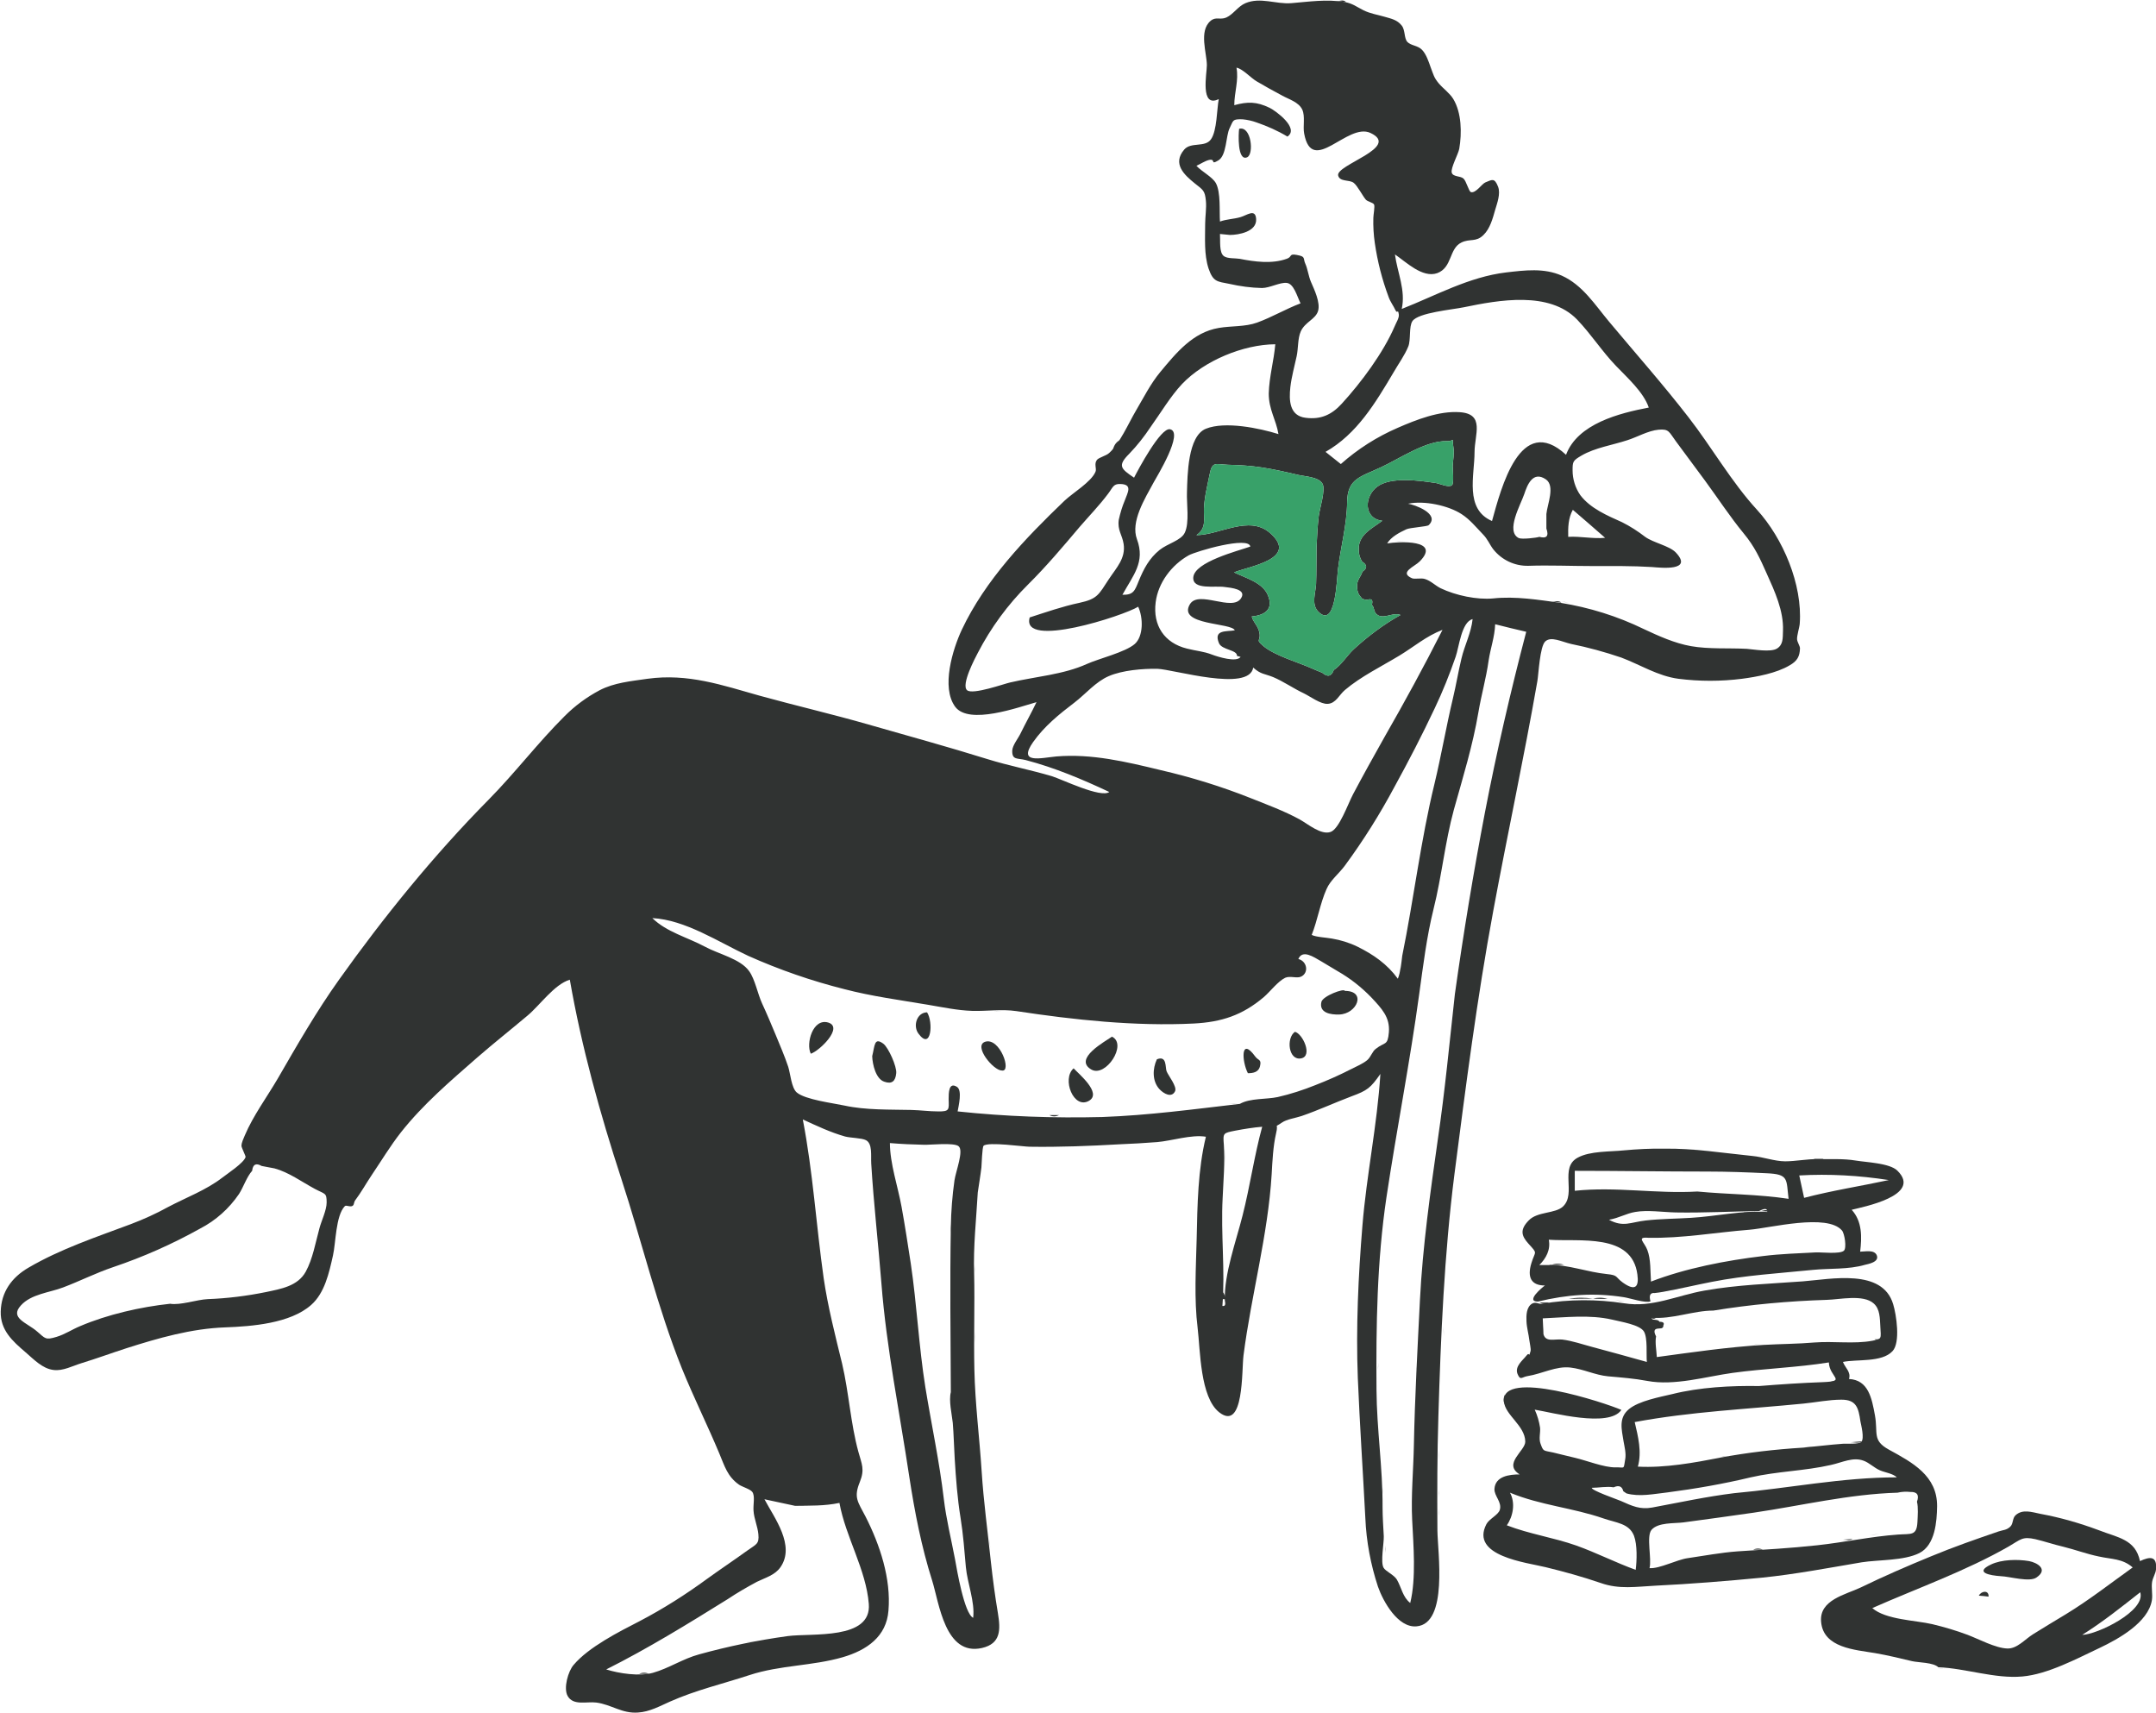 <svg width="219" height="174" viewBox="0 0 219 174" fill="none" xmlns="http://www.w3.org/2000/svg">
<g clip-path="url(#clip0)">
<path d="M178.474 51.777C181.111 54.67 183.108 59.368 182.812 63.349C182.788 63.72 182.516 64.536 182.541 64.932C182.566 65.228 182.837 65.599 182.837 65.847C182.812 66.662 182.566 67.132 181.777 67.577C180.446 68.369 178.449 68.74 176.945 68.937C174.801 69.209 172.631 69.209 170.487 68.937C168.416 68.665 166.592 67.503 164.694 66.786C163.017 66.217 161.316 65.748 159.591 65.401C158.63 65.179 157.545 64.585 156.953 65.154C156.411 65.698 156.288 68.418 156.164 69.16C154.784 77.048 153.132 84.663 151.678 92.526C150.026 101.428 148.892 110.305 147.734 119.28C146.698 127.44 146.353 135.674 146.107 143.834C145.984 147.716 145.984 151.573 146.008 155.455C146.033 157.631 147.117 164.901 143.888 165.173C141.99 165.346 140.486 162.626 139.969 161.142C139.229 158.892 138.785 156.543 138.687 154.169C138.44 149.422 138.12 144.674 137.923 139.952C137.725 134.809 137.972 129.591 138.391 124.473C138.81 119.33 139.895 114.236 140.215 109.068C139.229 110.478 138.909 110.75 137.282 111.343C135.581 111.986 133.929 112.753 132.204 113.346C131.612 113.544 130.7 113.667 130.207 114.014C129.319 114.632 129.911 113.939 129.615 115.126C129.319 116.412 129.245 117.945 129.172 119.256C128.802 125.413 127.101 131.52 126.312 137.652C126.115 139.136 126.386 145.416 123.847 143.438C121.899 141.905 121.924 137.133 121.653 134.883C121.283 131.891 121.48 128.825 121.554 125.808C121.628 122.371 121.678 118.786 122.491 115.448C121.037 115.2 119.015 115.868 117.536 115.992C116.254 116.091 114.997 116.165 113.74 116.214C110.733 116.387 107.626 116.511 104.57 116.462C104.003 116.462 100.379 115.942 99.911 116.363C99.763 116.486 99.713 118.341 99.689 118.563C99.59 119.404 99.442 120.245 99.319 121.11C99.171 123.756 98.851 126.649 98.949 129.319C99.023 132.558 98.9 135.822 98.974 139.086C99.048 142.573 99.492 145.985 99.713 149.422C99.911 152.513 100.33 155.554 100.65 158.62C100.847 160.4 101.069 162.082 101.365 163.837C101.636 165.494 101.686 166.928 99.738 167.373C95.991 168.214 95.4 162.799 94.685 160.524C93.6 157.112 92.91 153.551 92.368 150.015C91.382 143.438 90.05 136.96 89.533 130.358C89.212 126.278 88.744 122.248 88.497 118.168C88.448 117.376 88.645 116.14 87.955 115.794C87.536 115.571 86.377 115.571 85.835 115.423C84.356 115.003 83 114.36 81.546 113.692C82.581 119.058 82.901 124.399 83.666 129.814C84.085 132.682 84.849 135.674 85.539 138.493C86.229 141.435 86.402 144.576 87.191 147.444C87.536 148.705 87.856 149.224 87.339 150.51C86.698 152.092 87.117 152.488 87.93 154.046C89.385 156.914 90.519 160.326 90.248 163.565C90.05 166.211 88.054 167.596 85.588 168.313C82.507 169.203 79.253 169.104 76.147 170.118C73.436 171.008 70.675 171.651 68.062 172.813C67.002 173.283 65.991 173.852 64.808 173.926C63.181 174.049 62.096 173.11 60.568 172.912C59.606 172.788 58.226 173.258 57.659 172.244C57.215 171.453 57.708 169.722 58.275 169.079C59.803 167.274 62.885 165.717 64.956 164.653C67.371 163.392 69.664 161.933 71.858 160.326C73.189 159.362 74.569 158.447 75.901 157.483C76.788 156.84 77.133 156.84 77.034 155.826C76.961 155.01 76.591 154.244 76.541 153.428C76.492 152.785 76.714 151.944 76.418 151.524C76.196 151.227 75.383 151.004 75.062 150.782C73.879 149.941 73.608 148.903 73.066 147.617C71.858 144.724 70.453 141.905 69.269 138.987C66.755 132.707 65.202 126.105 63.107 119.701C60.962 113.148 59.064 106.299 57.881 99.499C56.303 99.969 54.824 102.12 53.567 103.159C51.866 104.593 50.14 105.953 48.464 107.412C45.728 109.81 42.991 112.134 40.724 115.003C39.639 116.387 38.751 117.871 37.765 119.33C37.198 120.171 36.681 121.11 36.065 121.926C35.966 122.05 35.966 122.322 35.867 122.421C35.645 122.668 35.177 122.346 35.029 122.495C34.092 123.459 34.117 126.229 33.821 127.514C33.427 129.27 32.983 131.322 31.603 132.534C29.483 134.413 25.563 134.71 22.876 134.809C19.425 134.932 16.073 135.897 12.819 136.935C11.29 137.43 9.811 137.974 8.283 138.443C7.395 138.715 6.385 139.259 5.448 139.136C4.314 139.012 3.426 138.048 2.588 137.331C1.257 136.193 0.025 135.081 0.074 133.201C0.123 131.223 1.183 129.74 2.884 128.751C6.138 126.847 9.786 125.635 13.287 124.325C14.593 123.83 15.851 123.261 17.058 122.594C18.883 121.629 20.953 120.863 22.58 119.602C23.049 119.231 24.799 118.093 24.947 117.5C24.971 117.426 24.528 116.536 24.528 116.387C24.528 116.016 24.75 115.621 24.873 115.299C25.711 113.321 27.116 111.417 28.201 109.563C30.173 106.151 32.145 102.714 34.438 99.499C38.998 93.095 44.101 86.814 49.623 81.226C52.309 78.507 54.651 75.416 57.363 72.721C58.398 71.682 59.606 70.792 60.913 70.1C62.392 69.333 64.068 69.185 65.769 68.937C69.886 68.369 73.337 69.58 77.207 70.668C80.88 71.682 84.528 72.523 88.226 73.586C92.269 74.748 96.262 75.836 100.305 77.097C102.45 77.765 104.668 78.185 106.838 78.828C107.873 79.149 111.817 81.078 112.68 80.435C109.944 79.149 107.133 77.963 104.2 77.196C103.337 76.973 102.795 77.221 102.82 76.232C102.844 75.688 103.436 74.971 103.658 74.501C104.175 73.438 104.767 72.399 105.285 71.311C103.436 71.83 98.432 73.66 97.026 71.781C95.572 69.803 96.78 65.921 97.692 63.967C100.083 58.898 104.151 54.67 108.12 50.862C108.982 50.046 110.831 48.958 111.275 47.92C111.423 47.598 111.102 47.129 111.423 46.708C111.62 46.461 112.359 46.288 112.655 46.016C113.74 45.052 114.627 42.999 115.367 41.738C116.156 40.403 116.871 38.969 117.857 37.782C119.484 35.829 121.16 33.752 123.798 33.306C125.079 33.084 126.46 33.208 127.692 32.763C129.196 32.219 130.601 31.378 132.105 30.809C131.735 30.043 131.415 28.806 130.7 28.732C130.01 28.658 128.974 29.251 128.185 29.251C127.076 29.227 125.967 29.078 124.882 28.831C123.625 28.584 123.231 28.633 122.762 27.273C122.294 25.839 122.417 24.207 122.417 22.724C122.417 22.006 122.565 21.116 122.491 20.399C122.392 19.336 122.195 19.287 121.357 18.619C120.322 17.778 119.04 16.641 120.297 15.182C120.987 14.391 122.417 15.009 123.009 14.143C123.625 13.278 123.6 11.077 123.798 10.064C121.875 11.003 122.59 7.467 122.59 6.627C122.59 5.39 121.752 3.165 122.959 2.126C123.502 1.657 123.921 2.052 124.562 1.78C125.277 1.459 125.745 0.643 126.509 0.321C128.038 -0.321 129.591 0.445 131.168 0.321C132.968 0.173 134.743 -0.099 136.542 0.198C137.405 0.346 137.75 0.668 138.49 1.039C139.18 1.385 139.895 1.484 140.659 1.706C141.324 1.904 141.916 2.003 142.384 2.596C142.754 3.066 142.606 3.857 142.951 4.253C143.321 4.649 144.011 4.599 144.455 5.069C144.874 5.514 145.121 6.256 145.318 6.824C145.614 7.591 145.638 7.863 146.156 8.481C146.6 9 147.241 9.445 147.611 10.039C148.473 11.448 148.498 13.525 148.227 15.108C148.128 15.652 147.339 17.061 147.463 17.531C147.586 17.976 148.325 17.852 148.646 18.125C148.942 18.372 149.188 19.435 149.41 19.509C149.903 19.657 150.519 18.669 150.889 18.52C151.53 18.273 151.801 18.001 152.171 18.965C152.442 19.682 152.072 20.647 151.875 21.314C151.629 22.18 151.357 23.218 150.692 23.861C149.928 24.628 149.311 24.207 148.449 24.628C147.167 25.246 147.537 27.174 145.984 27.743C144.48 28.262 142.828 26.606 141.694 25.839C141.941 27.694 142.804 29.474 142.384 31.378C145.836 30.018 149.237 28.114 152.984 27.669C154.907 27.446 156.83 27.199 158.63 27.99C160.75 28.93 162.031 30.982 163.461 32.688C166.148 35.903 168.909 39.018 171.497 42.356C173.864 45.398 175.861 48.934 178.474 51.777ZM181.111 64.041C181.185 62.039 180.273 60.06 179.46 58.255C178.769 56.698 178.227 55.511 177.142 54.2C175.737 52.494 174.529 50.64 173.223 48.859C172.237 47.524 171.251 46.189 170.24 44.829C169.525 43.865 169.55 43.543 168.465 43.642C167.405 43.741 166.321 44.384 165.31 44.705C163.806 45.2 162.007 45.472 160.651 46.263C159.763 46.782 159.739 46.881 159.739 47.772C159.739 48.662 160.01 49.552 160.528 50.294C161.563 51.654 163.289 52.371 164.768 53.038C165.606 53.459 166.37 53.953 167.109 54.522C167.923 55.115 169.575 55.437 170.216 56.104C172.04 58.033 168.712 57.662 167.8 57.588C165.803 57.464 163.806 57.489 161.785 57.489C159.591 57.489 157.397 57.39 155.228 57.464C153.847 57.489 152.541 56.871 151.678 55.783C151.284 55.264 151.136 54.769 150.593 54.225C149.903 53.508 149.311 52.766 148.473 52.222C147.117 51.332 144.652 50.813 143.025 51.159C143.617 51.233 146.329 52.173 145.121 53.335C144.973 53.483 143.223 53.582 142.853 53.755C142.163 54.077 141.3 54.522 140.905 55.189C142.089 54.992 146.427 54.769 144.209 57.019C143.666 57.563 142.089 58.132 143.42 58.725C143.716 58.849 144.332 58.676 144.726 58.8C145.318 58.973 145.786 59.467 146.329 59.739C147.882 60.481 150.026 60.926 151.653 60.778C153.946 60.53 156.288 60.926 158.506 61.223C161.44 61.693 164.299 62.583 166.986 63.893C168.465 64.585 170.092 65.327 171.769 65.624C173.617 65.945 175.565 65.797 177.438 65.896C178.104 65.945 179.854 66.267 180.495 65.871C181.136 65.476 181.087 64.833 181.111 64.041ZM167.479 41.392C166.937 39.81 165.285 38.351 164.151 37.164C162.722 35.68 161.612 33.925 160.183 32.441C157.372 29.548 152.27 30.463 148.695 31.205C147.512 31.452 144.061 31.749 143.469 32.614C143.099 33.158 143.321 34.518 143.05 35.186C142.68 36.101 142.039 36.966 141.546 37.831C139.698 40.947 137.824 44.087 134.644 45.892L136.197 47.129C137.923 45.596 139.87 44.359 141.99 43.444C143.864 42.628 146.181 41.714 148.276 41.862C150.864 42.035 149.78 44.137 149.78 45.917C149.78 48.291 148.744 51.703 151.555 52.915C152.467 49.626 154.414 41.887 159.073 46.189C160.257 43.024 164.496 41.961 167.479 41.392ZM159.295 54.522C160.552 54.448 161.81 54.744 163.042 54.621C161.957 53.681 160.873 52.717 159.763 51.777C159.295 52.618 159.27 53.582 159.295 54.522ZM156.362 54.522C157.101 54.72 157.348 54.448 157.077 53.681V52.197C157.175 51.209 157.989 49.354 157.027 48.686C155.696 47.772 155.129 49.28 154.833 50.17C154.464 51.258 152.91 53.953 154.266 54.645C154.587 54.794 156.09 54.621 156.362 54.522ZM150.84 82.487C152.023 76.355 153.428 70.273 155.03 64.165C153.97 63.918 152.935 63.671 151.875 63.399C151.826 64.684 151.407 65.797 151.21 67.083C150.963 68.863 150.47 70.569 150.174 72.325C149.607 75.688 148.597 78.951 147.684 82.215C146.772 85.553 146.452 88.99 145.614 92.329C144.924 95.098 144.554 98.115 144.159 100.958C143.223 107.832 141.867 114.731 140.831 121.605C139.87 128.058 139.771 134.635 139.821 141.163C139.845 145.144 140.462 149.1 140.437 153.081C140.437 154.07 140.511 155.06 140.56 156.024C140.585 156.716 140.215 158.645 140.536 159.214C140.733 159.584 141.596 159.931 141.891 160.425C142.36 161.241 142.483 162.205 143.247 162.799C143.864 160.277 143.568 156.939 143.444 154.367C143.321 151.895 143.568 149.323 143.617 146.801C143.716 141.856 143.987 136.984 144.233 132.039C144.504 126.599 145.293 121.061 146.057 115.67C146.772 110.824 147.241 105.854 147.783 100.958C148.646 94.801 149.681 88.545 150.84 82.487ZM148.449 66.885C148.769 65.525 149.435 64.289 149.583 62.879C148.449 63.151 148.202 65.748 147.857 66.712C147.241 68.492 146.551 70.223 145.737 71.929C144.455 74.649 143.099 77.27 141.645 79.916C140.166 82.685 138.49 85.356 136.616 87.903C136 88.743 135.137 89.386 134.743 90.301C134.102 91.735 133.831 93.466 133.239 94.95C133.658 95.172 134.767 95.222 135.285 95.32C136.172 95.469 137.06 95.741 137.873 96.136C139.525 96.952 140.905 97.917 141.99 99.4C142.261 98.708 142.335 97.892 142.434 97.076C143.617 91.265 144.307 85.356 145.712 79.594C146.403 76.726 146.896 73.808 147.586 70.915C147.906 69.58 148.128 68.22 148.449 66.885ZM147.561 47.351C147.586 46.758 147.734 46.041 147.635 45.447C147.438 44.211 147.857 44.829 146.97 44.804C144.85 44.73 142.163 46.585 140.289 47.45C138.194 48.439 136.863 48.587 136.838 51.011C136.813 53.31 136.172 55.585 135.901 57.86C135.778 58.849 135.679 63.967 133.88 62.088C133.19 61.346 133.633 60.234 133.683 59.319C133.732 58.058 133.707 56.772 133.732 55.536C133.781 54.497 133.831 53.459 133.954 52.42C134.028 51.728 134.693 49.7 134.324 49.107C133.929 48.439 132.573 48.39 131.908 48.241C130.651 47.945 129.467 47.673 128.185 47.475C127.052 47.302 125.893 47.227 124.734 47.203C123.452 47.153 123.132 46.807 122.861 48.217C122.639 49.329 122.343 50.491 122.294 51.629C122.245 52.692 122.59 53.632 121.53 54.349C123.847 54.349 126.879 52.272 128.999 54.126C132.031 56.772 126.756 57.538 125.351 58.132C126.509 58.701 128.235 59.146 128.777 60.431C129.393 61.866 128.506 62.484 127.15 62.607C127.273 63.176 127.766 63.522 127.914 64.19C128.136 65.179 127.446 64.858 128.309 65.599C129.467 66.588 131.858 67.256 133.288 67.899C133.633 68.047 133.954 68.195 134.299 68.319C134.841 68.789 135.236 68.715 135.482 68.047C136.222 67.577 136.863 66.539 137.504 65.945C138.958 64.61 140.536 63.423 142.261 62.459C141.546 62.162 140.708 62.83 140.018 62.508C139.476 62.236 139.673 61.767 139.352 61.42C139.476 60.951 139.352 60.778 138.933 60.901C138.736 60.926 138.539 60.877 138.366 60.802C138.021 60.382 137.873 60.234 137.849 59.566C137.824 58.874 138.218 58.626 138.391 58.058C138.909 57.712 138.884 57.365 138.366 57.044C138.145 56.698 138.021 56.302 138.021 55.882C137.923 54.324 139.328 53.706 140.412 52.89C138.49 52.667 138.564 50.417 139.895 49.428C141.275 48.39 144.209 48.81 145.86 49.057C146.205 49.107 147.142 49.552 147.487 49.28C147.709 49.107 147.561 47.623 147.561 47.351ZM146.526 63.967C144.85 64.61 143.617 65.698 142.138 66.588C140.338 67.676 138.218 68.715 136.616 70.075C136.025 70.569 135.704 71.435 134.866 71.484C134.151 71.534 133.066 70.718 132.45 70.421C131.39 69.926 130.379 69.209 129.319 68.764C128.457 68.418 128.062 68.492 127.298 67.8C126.879 70.322 119.188 67.973 117.561 67.924C116.057 67.899 114.011 68.072 112.631 68.665C111.299 69.234 110.264 70.495 109.13 71.361C107.577 72.547 106.098 73.734 104.94 75.366C103.362 77.616 105.728 76.973 107.306 76.825C110.905 76.528 114.406 77.369 117.881 78.21C120.987 78.927 124.044 79.866 127.027 81.053C128.703 81.721 130.453 82.364 132.031 83.229C132.869 83.699 134.2 84.836 135.162 84.49C136.025 84.194 136.912 81.671 137.43 80.682C138.465 78.729 139.525 76.825 140.61 74.896C142.68 71.286 144.652 67.676 146.526 63.967ZM141.67 33.133C141.793 32.812 142.138 32.293 142.089 31.947C141.99 31.279 141.965 31.947 141.744 31.502C141.546 31.056 141.226 30.661 141.053 30.166C140.388 28.386 139.919 26.556 139.648 24.677C139.525 23.836 139.476 22.971 139.5 22.13C139.5 21.834 139.673 20.968 139.574 20.77C139.476 20.572 138.909 20.474 138.736 20.276C138.416 19.905 137.873 18.842 137.504 18.57C137.06 18.223 136.098 18.495 135.926 17.828C135.655 16.74 142.335 14.96 139.204 13.501C136.863 12.413 133.288 17.902 132.475 13.575C132.327 12.833 132.598 11.819 132.278 11.127C131.908 10.36 130.922 10.088 130.256 9.717C129.369 9.248 128.481 8.753 127.643 8.259C127.052 7.912 126.213 6.973 125.597 6.874C125.844 8.135 125.375 9.396 125.375 10.682C126.731 10.311 127.643 10.311 128.974 10.954C129.615 11.275 132.006 13.031 130.774 13.871C129.788 13.278 128.728 12.808 127.643 12.437C127.175 12.264 126.706 12.165 126.213 12.116C125.153 12.091 125.301 12.215 124.907 13.006C124.512 13.773 124.611 15.8 123.748 16.295C122.885 16.814 123.551 16.097 122.812 16.245C122.392 16.344 121.924 16.666 121.53 16.839C122.072 17.432 123.132 17.951 123.502 18.594C124.019 19.534 123.847 21.487 123.921 22.501C124.586 22.254 125.301 22.254 125.992 22.056C126.632 21.883 127.52 21.141 127.594 22.229C127.692 23.54 125.794 23.861 124.932 23.861C124.586 23.836 124.266 23.787 123.921 23.762C123.97 24.479 123.822 25.641 124.315 26.012C124.685 26.284 125.474 26.21 125.918 26.284C127.421 26.581 129.196 26.828 130.7 26.284C131.292 26.086 130.897 25.74 131.711 25.889C132.672 26.062 132.327 26.21 132.598 26.803C132.82 27.273 132.918 28.064 133.165 28.633C133.485 29.375 134.151 30.735 133.88 31.6C133.609 32.441 132.573 32.688 132.13 33.653C131.809 34.37 131.883 35.383 131.711 36.175C131.489 37.213 131.193 38.252 131.07 39.315C130.922 40.65 130.971 42.233 132.623 42.431C134.151 42.628 135.26 42.134 136.296 40.996C138.268 38.845 140.511 35.829 141.67 33.133ZM141.078 104.84C141.201 103.307 140.363 102.442 139.278 101.28C138.268 100.241 137.134 99.351 135.877 98.634C135.334 98.312 134.767 97.966 134.225 97.645C133.411 97.175 132.302 96.408 131.883 97.397C132.771 97.62 132.968 98.782 132.179 99.178C131.735 99.4 131.07 99.079 130.552 99.301C129.788 99.672 129.024 100.711 128.358 101.28C126.189 103.109 124.093 103.802 121.259 103.95C115.318 104.247 109.081 103.579 103.239 102.689C101.735 102.466 100.231 102.714 98.728 102.664C97.248 102.615 95.72 102.293 94.266 102.046C91.48 101.576 88.522 101.181 85.786 100.464C82.433 99.623 79.154 98.485 75.999 97.076C73.016 95.691 69.615 93.416 66.262 93.243C67.692 94.653 69.836 95.197 71.587 96.136C72.992 96.903 75.21 97.373 76.098 98.634C76.689 99.45 76.961 100.933 77.404 101.898C77.897 102.961 78.341 104.024 78.785 105.087C79.228 106.175 79.697 107.239 80.067 108.351C80.288 109.044 80.387 110.478 80.929 110.948C81.792 111.689 84.652 112.036 85.786 112.283C87.93 112.753 90.395 112.678 92.589 112.728C93.501 112.753 94.413 112.876 95.276 112.876C96.484 112.901 96.386 112.678 96.361 111.64C96.361 110.997 96.361 109.86 97.199 110.379C97.766 110.725 97.372 112.308 97.273 112.876C102.154 113.395 107.06 113.569 111.965 113.445C116.698 113.272 121.259 112.654 125.942 112.11C126.978 111.516 128.654 111.665 129.788 111.417C131.094 111.121 132.376 110.7 133.609 110.206C134.817 109.736 136 109.217 137.158 108.623C137.676 108.351 138.366 108.079 138.859 107.684C139.254 107.362 139.377 106.794 139.747 106.522C140.684 105.78 140.955 106.25 141.078 104.84ZM129.862 44.087C129.615 42.604 128.876 41.615 128.876 39.958C128.925 38.227 129.393 36.669 129.541 34.963C126.287 34.988 122.343 36.62 120.075 38.994C118.892 40.255 117.881 41.961 116.871 43.37C116.23 44.334 115.515 45.249 114.701 46.09C113.493 47.302 113.839 47.598 115.194 48.513C115.613 47.697 117.881 43.42 118.843 43.593C120.297 43.889 117.487 48.439 117.191 48.983C116.279 50.664 114.825 52.989 115.49 54.769C116.353 57.093 115.096 58.429 114.011 60.407C115.145 60.431 115.268 59.986 115.663 59.022C116.18 57.761 116.723 56.722 117.783 55.857C118.621 55.189 119.977 54.893 120.346 54.102C120.839 53.088 120.519 51.11 120.568 49.997C120.618 48.291 120.642 44.285 122.491 43.543C124.439 42.752 127.964 43.494 129.862 44.087ZM126.213 123.459C126.978 120.467 127.397 117.401 128.21 114.434C127.298 114.508 126.386 114.657 125.474 114.83C124.241 115.077 124.217 115.052 124.315 116.264C124.439 118.093 124.266 119.874 124.192 121.679C123.995 125.314 124.463 129.023 124.167 132.633C124.439 132.682 124.512 132.509 124.414 132.064C124.34 129.369 125.548 126.105 126.213 123.459ZM127.002 55.511C126.854 54.423 121.505 55.981 120.741 56.401C118.991 57.39 117.635 59.195 117.388 61.173C117.093 63.498 118.251 65.302 120.568 65.871C121.53 66.118 122.245 66.143 123.132 66.489C123.724 66.712 125.622 67.305 126.016 66.712C125.893 66.687 125.77 66.638 125.646 66.613C125.696 65.995 124.118 66.02 123.822 65.327C123.231 63.918 124.586 64.165 125.425 64.017C125.129 63.225 119.582 63.522 120.864 61.371C121.752 59.887 125.178 62.162 126.065 60.753C126.657 59.838 125.03 59.69 124.389 59.615C123.428 59.467 121.135 59.937 121.209 58.651C121.308 57.069 125.745 55.956 127.002 55.511ZM115.268 65.401C116.156 64.61 116.131 62.731 115.613 61.618C114.159 62.533 103.658 65.945 104.594 62.706C106.295 62.162 107.898 61.594 109.648 61.223C111.472 60.827 111.595 60.407 112.631 58.824C113.419 57.637 114.356 56.698 114.134 55.239C113.986 54.299 113.493 53.854 113.641 52.791C113.789 52.123 113.986 51.456 114.258 50.813C114.529 50.046 115.096 49.181 113.789 49.156C113.074 49.131 113.05 49.502 112.557 50.145C111.669 51.332 110.634 52.395 109.673 53.508C108.021 55.461 106.271 57.538 104.422 59.368C102.376 61.396 100.65 63.745 99.319 66.316C99.073 66.786 97.594 69.555 98.234 70.1C98.801 70.594 102.031 69.432 102.622 69.308C105.161 68.715 108.021 68.517 110.412 67.429C111.62 66.885 114.307 66.242 115.268 65.401ZM98.851 164.307C99.048 162.7 98.259 160.771 98.111 159.164C97.963 157.507 97.84 155.826 97.569 154.145C97.248 152.167 97.1 150.164 96.977 148.161C96.903 146.949 96.879 145.713 96.78 144.501C96.681 143.611 96.361 142.251 96.583 141.386C96.558 135.798 96.484 130.16 96.583 124.597C96.608 123.014 96.731 121.432 96.953 119.874C97.1 118.909 97.914 116.857 97.372 116.412C96.903 116.016 94.463 116.288 93.871 116.264C92.713 116.239 91.554 116.19 90.395 116.091C90.395 118.168 91.209 120.517 91.579 122.569C91.924 124.473 92.22 126.402 92.515 128.33C93.132 132.484 93.329 136.713 93.995 140.891C94.611 144.674 95.424 148.433 95.868 152.216C96.114 154.293 96.608 156.246 97.002 158.323C97.199 159.411 97.939 163.862 98.851 164.307ZM80.017 166.162C82.458 165.84 88.547 166.582 88.251 162.898C87.98 159.411 85.884 156.073 85.268 152.636C83.74 152.958 82.31 152.908 80.757 152.933L77.651 152.265C78.662 154.169 80.806 156.963 79.278 159.164C78.711 159.98 77.749 160.227 76.887 160.648C75.876 161.192 74.89 161.76 73.928 162.403C69.91 164.901 65.818 167.423 61.578 169.549C62.91 169.97 64.956 170.266 66.311 169.895C67.914 169.45 69.368 168.461 71.02 168.016C73.978 167.2 76.961 166.582 80.017 166.162ZM33.18 122.124C33.18 121.11 33.032 121.308 31.972 120.739C30.641 120.022 29.335 119.058 27.88 118.662C27.437 118.588 26.993 118.489 26.574 118.415C26.007 118.093 25.686 118.242 25.612 118.909C25.07 119.503 24.725 120.566 24.281 121.258C23.271 122.742 21.915 123.954 20.337 124.77C17.502 126.352 14.544 127.663 11.463 128.701C9.713 129.295 8.11 130.111 6.409 130.753C5.053 131.273 3.155 131.421 2.12 132.583C0.937 133.869 2.761 134.339 3.772 135.229C4.61 135.946 4.61 136.119 5.744 135.773C6.582 135.526 7.346 135.006 8.135 134.685C10.92 133.498 14.273 132.732 17.28 132.41C18.316 132.583 19.992 131.99 21.101 131.94C23.098 131.866 25.07 131.619 27.017 131.223C28.521 130.902 30.247 130.63 31.06 129.146C31.775 127.836 32.046 126.204 32.441 124.77C32.638 124.003 33.18 122.915 33.18 122.124Z" fill="#303332"/>
<path d="M147.635 45.447C147.734 46.041 147.586 46.758 147.561 47.351C147.561 47.623 147.709 49.107 147.487 49.28C147.142 49.552 146.205 49.107 145.86 49.057C144.209 48.81 141.275 48.39 139.895 49.428C138.564 50.417 138.49 52.667 140.412 52.89C139.328 53.706 137.923 54.324 138.021 55.882C138.021 56.302 138.145 56.698 138.366 57.044C138.884 57.365 138.909 57.712 138.391 58.058C138.219 58.626 137.824 58.874 137.849 59.566C137.873 60.234 138.021 60.382 138.366 60.802C138.539 60.877 138.736 60.926 138.933 60.901C139.352 60.778 139.476 60.951 139.352 61.42C139.673 61.767 139.476 62.236 140.018 62.508C140.708 62.83 141.546 62.162 142.261 62.459C140.536 63.423 138.958 64.61 137.504 65.945C136.863 66.539 136.222 67.577 135.482 68.047C135.236 68.715 134.841 68.789 134.299 68.319C133.954 68.196 133.633 68.047 133.288 67.899C131.859 67.256 129.467 66.588 128.309 65.599C127.446 64.858 128.136 65.179 127.914 64.19C127.767 63.522 127.273 63.176 127.15 62.607C128.506 62.484 129.393 61.866 128.777 60.431C128.235 59.146 126.509 58.701 125.351 58.132C126.756 57.538 132.031 56.772 128.999 54.126C126.879 52.272 123.847 54.349 121.53 54.349C122.59 53.632 122.245 52.692 122.294 51.629C122.343 50.491 122.639 49.329 122.861 48.217C123.132 46.807 123.453 47.153 124.734 47.203C125.893 47.227 127.052 47.302 128.186 47.475C129.467 47.673 130.651 47.945 131.908 48.241C132.573 48.39 133.929 48.439 134.324 49.107C134.693 49.7 134.028 51.728 133.954 52.42C133.831 53.459 133.781 54.497 133.732 55.536C133.707 56.772 133.732 58.058 133.683 59.319C133.633 60.234 133.19 61.346 133.88 62.088C135.679 63.967 135.778 58.849 135.901 57.86C136.172 55.585 136.813 53.31 136.838 51.011C136.863 48.587 138.194 48.439 140.289 47.45C142.163 46.585 144.85 44.73 146.97 44.804C147.857 44.829 147.438 44.211 147.635 45.447Z" fill="#38A169"/>
<path fill-rule="evenodd" clip-rule="evenodd" d="M153.058 154.911C155.351 155.801 157.791 156.148 160.109 156.964C162.179 157.705 164.102 158.694 166.148 159.436C166.271 158.497 166.321 156.889 165.976 155.974C165.483 154.713 164.176 154.664 162.894 154.219C159.763 153.131 156.485 152.884 153.379 151.598C153.946 152.636 153.699 153.996 153.058 154.911ZM192.747 151.598C187.792 151.746 183.034 152.908 178.153 153.625C175.762 153.972 173.396 154.293 171.004 154.615C170.092 154.738 168.416 154.59 167.75 155.381C167.208 156.049 167.8 158.299 167.553 159.263C168.564 159.337 170.339 158.398 171.423 158.249C173.124 158.002 174.801 157.681 176.502 157.557C179.213 157.384 181.875 157.236 184.587 156.939C187.348 156.642 190.01 156.049 192.796 155.851C194.152 155.752 194.694 155.999 194.768 154.565C194.793 153.996 194.867 153.081 194.719 152.513C194.965 151.845 194.743 151.499 194.053 151.524C193.609 151.474 193.166 151.499 192.747 151.598ZM183.157 147.023C184.489 146.9 185.844 146.727 187.2 146.628C187.471 146.603 188.852 146.702 189.074 146.43C189.394 146.059 189.049 144.749 188.975 144.353C188.778 142.968 188.556 142.152 187.052 142.152C185.77 142.152 184.464 142.424 183.207 142.548C177.463 143.117 171.744 143.364 166.049 144.427C166.395 145.911 166.789 147.444 166.37 148.952C169.106 149.101 172.089 148.557 174.751 148.037C177.512 147.518 180.322 147.197 183.157 147.023ZM174.036 133.103C171.99 133.103 169.821 134.017 167.775 133.82C167.75 134.19 168.391 133.894 168.564 134.24C168.958 134.24 169.082 134.364 168.958 134.611C168.983 134.759 168.884 134.883 168.736 134.908C168.712 134.908 168.712 134.908 168.687 134.908C168.589 134.908 168.515 134.932 168.416 134.932C168.022 134.957 167.948 135.204 168.219 135.724C168.096 136.366 168.268 137.182 168.293 137.825C171.941 137.331 175.466 136.811 179.139 136.589C180.865 136.49 182.615 136.49 184.341 136.342C186.239 136.193 188.334 136.515 190.183 136.169C191.169 135.971 191.07 135.996 190.996 134.685C190.947 133.894 190.972 132.954 190.331 132.385C189.271 131.421 186.83 131.99 185.549 132.015C181.678 132.138 177.833 132.484 174.036 133.103ZM176.156 151.647C181.654 151.153 187.126 150.04 192.673 150.04C192.278 149.645 191.44 149.546 190.947 149.323C190.38 149.076 189.862 148.557 189.32 148.359C188.235 147.938 187.126 148.532 185.992 148.779C183.305 149.397 180.52 149.422 177.833 150.04C175.047 150.708 172.212 151.202 169.353 151.573C167.997 151.722 166.543 152.043 165.211 151.672C165.113 151.598 164.99 151.524 164.891 151.45C164.768 150.955 164.447 150.807 163.905 151.054C163.239 150.93 162.376 151.103 161.686 151.103C161.662 151.375 164.176 152.241 164.644 152.439C165.803 152.958 166.592 153.329 167.824 153.106C170.61 152.587 173.346 151.994 176.156 151.647ZM156.781 135.501C157.003 136.342 157.89 135.971 158.679 136.045C159.714 136.169 160.75 136.539 161.785 136.811C163.609 137.306 165.458 137.801 167.282 138.32C167.208 137.578 167.381 135.897 166.986 135.229C166.567 134.537 164.644 134.24 163.732 134.017C161.464 133.498 159.024 133.795 156.707 133.894C156.731 134.438 156.756 134.957 156.781 135.501ZM178.671 140.768C180.84 140.595 183.009 140.446 185.154 140.372C187.644 140.273 185.82 139.878 185.77 138.369C182.516 138.889 179.213 138.987 175.984 139.432C173.297 139.803 170.092 140.768 167.331 140.248C166.025 140.001 164.718 139.902 163.338 139.779C162.031 139.655 160.823 139.037 159.517 138.889C158.087 138.715 156.608 139.531 155.178 139.754C154.562 139.853 154.439 140.248 154.143 139.531C153.847 138.765 154.685 138.147 155.03 137.702C155.425 137.182 155.252 138.023 155.474 137.207C155.523 136.985 155.376 136.391 155.351 136.144C155.277 135.501 155.08 134.833 155.055 134.19C155.03 133.622 155.03 132.732 155.647 132.385C156.041 132.188 156.312 132.484 156.633 132.41C159.394 131.94 162.204 131.94 164.965 132.361C167.824 132.831 170.314 131.569 173.124 131.075C176.452 130.482 179.805 130.383 183.133 130.135C185.992 129.913 191.218 128.8 192.303 132.46C192.623 133.498 193.067 136.366 192.229 137.232C191.144 138.394 188.605 138.023 187.2 138.32C187.422 138.913 188.038 139.334 187.816 140.051C189.788 140.15 190.134 142.004 190.454 143.76C190.775 145.565 190.158 146.282 191.859 147.221C194.25 148.532 196.789 149.867 196.765 152.983C196.74 154.54 196.568 156.914 194.965 157.73C193.388 158.521 190.824 158.398 189.098 158.67C185.746 159.238 182.369 159.881 178.991 160.227C175.392 160.574 171.744 160.87 168.145 161.043C166.173 161.142 164.496 161.439 162.598 160.771C160.725 160.129 158.925 159.634 157.003 159.164C155.104 158.694 149.287 158.051 150.988 154.788C151.259 154.268 152.196 153.848 152.343 153.353C152.59 152.562 151.777 151.944 151.801 151.227C151.875 149.916 153.33 149.743 154.365 149.743C152.615 148.655 154.957 147.345 154.932 146.405C154.907 144.773 152.861 143.71 152.763 142.325C152.491 138.987 163.067 142.474 164.694 143.191C163.436 145.045 157.619 143.438 155.893 143.166C156.164 143.76 156.337 144.353 156.436 144.996C156.485 145.515 156.288 146.109 156.485 146.628C156.781 147.444 156.756 147.295 157.767 147.518C158.506 147.691 159.246 147.889 160.01 148.062C161.169 148.334 162.968 149.051 164.102 149.026C165.088 149.002 164.891 149.298 165.088 148.186C165.187 147.592 165.014 146.949 164.916 146.381C164.718 145.144 164.398 144.007 165.458 143.117C166.469 142.276 168.613 141.88 169.87 141.584C172.631 140.891 175.836 140.718 178.671 140.768Z" fill="#303332"/>
<path fill-rule="evenodd" clip-rule="evenodd" d="M191.859 119.849C188.852 119.379 185.795 119.206 182.763 119.379C182.936 120.146 183.083 120.888 183.256 121.654C186.091 120.912 188.975 120.467 191.859 119.849ZM167.405 125.709C166.197 125.611 167.036 126.154 167.331 126.946C167.701 127.91 167.627 129.146 167.701 130.16C171.226 128.8 175.343 128.009 179.09 127.564C180.865 127.341 182.664 127.292 184.464 127.193C184.982 127.168 186.904 127.391 187.299 127.02C187.595 126.748 187.373 125.289 187.102 124.968C185.598 123.212 179.805 124.72 177.709 124.893C174.234 125.165 170.856 125.784 167.405 125.709ZM172.41 121.011C175.54 121.308 178.548 121.283 181.678 121.753C181.432 119.75 181.728 119.256 179.46 119.157C177.463 119.058 175.442 118.984 173.445 118.984C168.958 118.984 164.472 118.91 159.961 118.91V120.937C164.151 120.492 168.243 121.259 172.41 121.011ZM157.397 128.454C159.369 128.454 161.243 129.196 163.215 129.394C164.398 129.517 164.028 129.666 164.842 130.259C166.124 131.174 166.493 130.679 166.321 129.443C165.778 125.19 160.404 126.13 157.323 125.907C157.52 126.921 157.052 127.786 156.362 128.479H157.397V128.454ZM178.696 122.989C175.861 123.039 173.026 123.187 170.216 123.138C168.958 123.113 167.331 122.866 166.099 123.088C165.187 123.237 164.447 123.707 163.437 123.88C164.891 124.671 165.63 124.127 167.159 123.954C168.687 123.781 170.24 123.781 171.793 123.682C174.308 123.533 177.019 122.915 179.509 123.088C179.534 122.718 179.263 122.693 178.696 122.989ZM156.214 132.188C154.907 132.188 156.707 130.704 156.929 130.556C155.499 130.556 155.129 129.69 155.548 128.306C155.943 126.995 156.238 127.391 155.252 126.303C154.513 125.487 154.39 124.869 155.277 123.954C156.164 123.014 157.989 123.286 158.777 122.52C160.133 121.209 158.383 118.588 160.257 117.574C161.514 116.882 163.56 116.981 164.94 116.833C166.296 116.709 167.677 116.635 169.032 116.66C171.99 116.61 175.047 117.105 178.005 117.401C179.09 117.5 180.273 117.945 181.333 117.945C182.418 117.945 183.552 117.698 184.661 117.723C185.943 117.747 187.2 117.649 188.531 117.871C189.542 118.044 191.933 118.118 192.722 118.885C195.335 121.432 189.148 122.594 188.088 122.866C189.172 124.053 189.123 125.635 188.95 127.119C189.468 127.119 190.355 126.896 190.627 127.465C190.947 128.182 189.739 128.38 189.443 128.454C187.767 128.949 185.82 128.8 184.119 128.973C180.692 129.319 177.29 129.517 173.889 130.185C172.237 130.506 170.585 130.902 168.934 131.199C168.638 131.248 168.367 131.298 168.071 131.322C167.627 131.273 167.479 131.57 167.652 132.163C167.183 132.386 165.483 131.817 164.94 131.743C161.908 131.273 159.221 131.471 156.214 132.188Z" fill="#303332"/>
<path fill-rule="evenodd" clip-rule="evenodd" d="M217.398 161.711C215.45 163.244 213.626 164.703 211.506 166.038C213.01 166.013 217.989 163.615 217.398 161.711ZM216.633 159.189C215.573 158.274 214.513 158.373 213.182 158.076C211.974 157.829 210.791 157.384 209.583 157.087C208.622 156.865 207.685 156.543 206.748 156.321C205.417 156.024 205.269 156.345 204.037 157.062C199.674 159.56 194.768 161.291 190.183 163.318C191.539 164.505 194.571 164.555 196.272 164.95C197.504 165.247 198.687 165.593 199.871 166.038C200.98 166.459 202.73 167.398 203.913 167.423C204.9 167.448 205.688 166.483 206.526 165.964C207.636 165.272 208.745 164.604 209.854 163.936C212.172 162.527 214.39 160.796 216.633 159.189ZM196.888 169.327C196.395 168.832 194.867 168.857 194.226 168.709C192.968 168.412 191.761 168.115 190.479 167.893C188.433 167.546 185.203 167.373 184.981 164.703C184.784 162.478 187.471 161.958 189.024 161.217C191.366 160.079 193.757 159.041 196.173 158.052C198.441 157.112 200.709 156.321 203.026 155.529C203.47 155.381 203.84 155.406 204.209 155.035C204.505 154.763 204.407 154.194 204.727 153.897C205.442 153.23 206.403 153.576 207.266 153.749C209.287 154.12 211.259 154.689 213.182 155.406C215.13 156.172 216.905 156.321 217.373 158.546C218.384 158.076 219.123 158.002 219 159.387C218.975 159.782 218.679 160.227 218.606 160.648C218.507 161.266 218.679 161.909 218.581 162.527C218.211 164.777 215.179 166.459 213.306 167.349C210.988 168.437 208.006 170.044 205.417 170.266C202.632 170.514 199.624 169.426 196.888 169.327Z" fill="#303332"/>
<path fill-rule="evenodd" clip-rule="evenodd" d="M161.81 131.891C160.996 131.891 160.158 131.891 159.344 131.916C160.158 131.767 160.971 131.767 161.81 131.891Z" fill="#303332"/>
<path fill-rule="evenodd" clip-rule="evenodd" d="M113.74 44.706C113.493 45.126 113.247 45.522 113 45.942C113.074 45.398 113.272 44.953 113.74 44.706Z" fill="#303332"/>
<path fill-rule="evenodd" clip-rule="evenodd" d="M161.81 143.71C162.303 143.71 162.796 143.71 163.289 143.735C162.796 143.735 162.303 143.735 161.81 143.71Z" fill="#303332"/>
<path fill-rule="evenodd" clip-rule="evenodd" d="M173.149 116.833C172.582 116.808 171.99 116.758 171.423 116.734C171.99 116.758 172.557 116.783 173.149 116.833Z" fill="#303332"/>
<path fill-rule="evenodd" clip-rule="evenodd" d="M163.289 131.916C162.796 131.916 162.303 131.916 161.81 131.891C162.278 131.767 162.796 131.767 163.289 131.916Z" fill="#303332"/>
<path fill-rule="evenodd" clip-rule="evenodd" d="M182.911 61.767C182.886 61.272 182.886 60.778 182.862 60.283C182.886 60.778 182.886 61.272 182.911 61.767Z" fill="#303332"/>
<path fill-rule="evenodd" clip-rule="evenodd" d="M99.073 136.441C99.073 136.02 99.048 135.625 99.048 135.204C99.073 135.6 99.073 136.02 99.073 136.441Z" fill="#303332"/>
<path fill-rule="evenodd" clip-rule="evenodd" d="M156.633 27.471C156.214 27.496 155.819 27.521 155.4 27.57C155.795 27.521 156.214 27.496 156.633 27.471Z" fill="#303332"/>
<path fill-rule="evenodd" clip-rule="evenodd" d="M146.181 148.309C146.181 147.988 146.156 147.642 146.156 147.32C146.156 147.642 146.156 147.963 146.181 148.309Z" fill="#303332"/>
<path fill-rule="evenodd" clip-rule="evenodd" d="M146.649 135.699C146.649 135.377 146.625 135.031 146.625 134.71C146.649 135.031 146.649 135.353 146.649 135.699Z" fill="#303332"/>
<path fill-rule="evenodd" clip-rule="evenodd" d="M138.243 141.386C138.243 141.707 138.268 142.053 138.268 142.375C138.268 142.029 138.268 141.707 138.243 141.386Z" fill="#303332"/>
<path fill-rule="evenodd" clip-rule="evenodd" d="M185.968 128.899C186.214 128.899 186.461 128.874 186.707 128.874C186.461 128.874 186.214 128.899 185.968 128.899Z" fill="#303332"/>
<path fill-rule="evenodd" clip-rule="evenodd" d="M138.736 149.298C138.761 149.62 138.761 149.966 138.785 150.287C138.761 149.941 138.761 149.62 138.736 149.298Z" fill="#303332"/>
<path fill-rule="evenodd" clip-rule="evenodd" d="M165.162 147.567C165.137 147.889 165.137 148.235 165.113 148.556C165.113 148.21 165.137 147.889 165.162 147.567Z" fill="#303332"/>
<path fill-rule="evenodd" clip-rule="evenodd" d="M136.739 0.223C136.394 0.173 136.049 0.124 135.704 0.099C136.049 0.173 136.419 -0.124 136.739 0.223Z" fill="#303332"/>
<path fill-rule="evenodd" clip-rule="evenodd" d="M121.751 127.044C121.751 127.366 121.727 127.712 121.727 128.033C121.751 127.687 121.751 127.366 121.751 127.044Z" fill="#303332"/>
<path fill-rule="evenodd" clip-rule="evenodd" d="M100.576 157.211C100.552 156.889 100.552 156.543 100.527 156.222C100.527 156.543 100.552 156.865 100.576 157.211Z" fill="#303332"/>
<path fill-rule="evenodd" clip-rule="evenodd" d="M180.298 129.394C180.544 129.394 180.791 129.394 181.037 129.369C180.791 129.394 180.544 129.394 180.298 129.394Z" fill="#303332"/>
<path fill-rule="evenodd" clip-rule="evenodd" d="M152.861 141.633C152.861 141.954 152.836 142.301 152.836 142.622C152.689 142.301 152.713 141.954 152.861 141.633Z" fill="#303332"/>
<path fill-rule="evenodd" clip-rule="evenodd" d="M196.814 169.426C197.06 169.426 197.307 169.451 197.553 169.451C197.307 169.451 197.06 169.451 196.814 169.426Z" fill="#303332"/>
<path fill-rule="evenodd" clip-rule="evenodd" d="M85.761 140.397C85.761 140.15 85.736 139.902 85.736 139.655C85.761 139.902 85.761 140.15 85.761 140.397Z" fill="#303332"/>
<path fill-rule="evenodd" clip-rule="evenodd" d="M186.707 140.199C186.485 140.422 186.214 140.298 185.968 140.298C186.214 140.273 186.461 140.224 186.707 140.199Z" fill="#303332"/>
<path fill-rule="evenodd" clip-rule="evenodd" d="M157.372 132.287C157.052 132.46 156.707 132.46 156.386 132.287H157.372Z" fill="#303332"/>
<path fill-rule="evenodd" clip-rule="evenodd" d="M165.014 132.163C164.694 132.138 164.349 132.113 164.028 132.064C164.349 132.089 164.669 132.113 165.014 132.163Z" fill="#303332"/>
<path fill-rule="evenodd" clip-rule="evenodd" d="M89.705 131.001C89.705 131.248 89.68 131.495 89.68 131.743C89.705 131.495 89.705 131.248 89.705 131.001Z" fill="#303332"/>
<path fill-rule="evenodd" clip-rule="evenodd" d="M146.378 144.353C146.403 144.106 146.403 143.859 146.427 143.611C146.403 143.859 146.403 144.106 146.378 144.353Z" fill="#303332"/>
<path fill-rule="evenodd" clip-rule="evenodd" d="M180.298 130.086C179.977 130.111 179.632 130.135 179.312 130.16C179.632 130.135 179.953 130.111 180.298 130.086Z" fill="#303332"/>
<path fill-rule="evenodd" clip-rule="evenodd" d="M99.073 129.27C99.073 129.023 99.048 128.775 99.048 128.528C99.073 128.775 99.073 129.023 99.073 129.27Z" fill="#303332"/>
<path fill-rule="evenodd" clip-rule="evenodd" d="M140.264 110.23C140.24 110.478 140.215 110.725 140.215 110.972C140.215 110.725 140.24 110.478 140.264 110.23Z" fill="#303332"/>
<path fill-rule="evenodd" clip-rule="evenodd" d="M185.228 117.698C184.908 117.871 184.562 117.871 184.242 117.698H185.228Z" fill="#303332"/>
<path fill-rule="evenodd" clip-rule="evenodd" d="M146.181 152.018C146.156 151.771 146.156 151.524 146.131 151.276C146.131 151.524 146.156 151.771 146.181 152.018Z" fill="#303332"/>
<path fill-rule="evenodd" clip-rule="evenodd" d="M146.156 153.996C146.156 153.749 146.131 153.502 146.131 153.255C146.156 153.502 146.156 153.749 146.156 153.996Z" fill="#303332"/>
<path fill-rule="evenodd" clip-rule="evenodd" d="M169.698 160.796C169.871 160.796 170.018 160.796 170.191 160.771C170.018 160.796 169.846 160.796 169.698 160.796Z" fill="#303332"/>
<path fill-rule="evenodd" clip-rule="evenodd" d="M90.223 162.898C90.198 162.651 90.198 162.403 90.174 162.156C90.198 162.403 90.198 162.651 90.223 162.898Z" fill="#303332"/>
<path fill-rule="evenodd" clip-rule="evenodd" d="M143.568 164.975H144.061C143.888 165 143.716 165 143.568 164.975Z" fill="#303332"/>
<path fill-rule="evenodd" clip-rule="evenodd" d="M179.312 117.55C178.991 117.525 178.646 117.5 178.326 117.475C178.646 117.5 178.967 117.525 179.312 117.55Z" fill="#303332"/>
<path fill-rule="evenodd" clip-rule="evenodd" d="M181.037 117.822L180.298 117.723L181.037 117.822Z" fill="#303332"/>
<path fill-rule="evenodd" clip-rule="evenodd" d="M143.666 143.858C143.691 143.117 143.691 142.375 143.716 141.633C143.691 142.375 143.691 143.117 143.666 143.858Z" fill="#303332"/>
<path fill-rule="evenodd" clip-rule="evenodd" d="M124.438 116.659C124.438 117.228 124.463 117.822 124.463 118.39C124.463 117.797 124.463 117.228 124.438 116.659Z" fill="#303332"/>
<path fill-rule="evenodd" clip-rule="evenodd" d="M81.94 152.859C81.521 152.859 81.127 152.859 80.707 152.884C81.127 152.884 81.521 152.884 81.94 152.859Z" fill="#303332"/>
<path fill-rule="evenodd" clip-rule="evenodd" d="M115.712 103.678C115.293 103.678 114.899 103.653 114.479 103.653C114.899 103.678 115.293 103.678 115.712 103.678Z" fill="#303332"/>
<path fill-rule="evenodd" clip-rule="evenodd" d="M110.535 103.406C110.215 103.406 109.87 103.406 109.549 103.431C109.87 103.431 110.19 103.431 110.535 103.406Z" fill="#303332"/>
<path fill-rule="evenodd" clip-rule="evenodd" d="M128.284 26.556C128.703 26.532 129.098 26.507 129.517 26.482C129.098 26.507 128.679 26.532 128.284 26.556Z" fill="#303332"/>
<path fill-rule="evenodd" clip-rule="evenodd" d="M133.806 55.585C133.831 55.165 133.831 54.769 133.855 54.349C133.831 54.745 133.806 55.165 133.806 55.585Z" fill="#303332"/>
<path fill-rule="evenodd" clip-rule="evenodd" d="M97.224 112.777C97.544 112.802 97.889 112.827 98.21 112.852C97.865 112.827 97.544 112.802 97.224 112.777Z" fill="#303332"/>
<path fill-rule="evenodd" clip-rule="evenodd" d="M96.583 125.314C96.583 124.992 96.583 124.646 96.607 124.325C96.607 124.646 96.607 124.968 96.583 125.314Z" fill="#303332"/>
<path fill-rule="evenodd" clip-rule="evenodd" d="M124.833 112.135C125.153 112.11 125.499 112.06 125.819 112.036C125.474 112.06 125.153 112.085 124.833 112.135Z" fill="#303332"/>
<path fill-rule="evenodd" clip-rule="evenodd" d="M147.364 106.274C147.389 105.953 147.413 105.607 147.413 105.285C147.389 105.607 147.364 105.928 147.364 106.274Z" fill="#303332"/>
<path fill-rule="evenodd" clip-rule="evenodd" d="M151.703 60.679C152.023 60.654 152.368 60.629 152.689 60.605C152.344 60.629 152.023 60.654 151.703 60.679Z" fill="#303332"/>
<path fill-rule="evenodd" clip-rule="evenodd" d="M96.632 143.858C96.607 143.611 96.607 143.364 96.607 143.117C96.607 143.364 96.607 143.611 96.632 143.858Z" fill="#303332"/>
<path fill-rule="evenodd" clip-rule="evenodd" d="M124.266 131.248C124.808 132.583 124.513 131.644 124.513 131.94C124.044 132.015 123.97 131.767 124.266 131.248Z" fill="#303332"/>
<path fill-rule="evenodd" clip-rule="evenodd" d="M101.661 102.689C101.414 102.689 101.168 102.664 100.921 102.664C101.168 102.689 101.414 102.689 101.661 102.689Z" fill="#303332"/>
<path fill-rule="evenodd" clip-rule="evenodd" d="M152.048 77.592C152.072 77.27 152.072 76.924 152.097 76.603C152.072 76.924 152.048 77.245 152.048 77.592Z" fill="#303332"/>
<path fill-rule="evenodd" clip-rule="evenodd" d="M96.583 133.968C96.607 133.721 96.607 133.473 96.632 133.226C96.607 133.473 96.583 133.721 96.583 133.968Z" fill="#303332"/>
<path fill-rule="evenodd" clip-rule="evenodd" d="M147.833 101.576L147.906 100.834L147.833 101.576Z" fill="#303332"/>
<path fill-rule="evenodd" clip-rule="evenodd" d="M93.353 134.71L93.427 135.452L93.353 134.71Z" fill="#303332"/>
<path fill-rule="evenodd" clip-rule="evenodd" d="M92.861 132.732L92.934 133.473L92.861 132.732Z" fill="#303332"/>
<path fill-rule="evenodd" clip-rule="evenodd" d="M142.187 98.856C142.212 98.609 142.212 98.362 142.237 98.115C142.212 98.362 142.187 98.609 142.187 98.856Z" fill="#303332"/>
<path fill-rule="evenodd" clip-rule="evenodd" d="M16.368 132.385C16.689 132.361 17.034 132.336 17.354 132.311C17.009 132.336 16.689 132.361 16.368 132.385Z" fill="#303332"/>
<path fill-rule="evenodd" clip-rule="evenodd" d="M139.993 138.419C139.993 138.666 139.969 138.913 139.969 139.16C139.993 138.913 139.993 138.666 139.993 138.419Z" fill="#303332"/>
<path fill-rule="evenodd" clip-rule="evenodd" d="M143.913 139.16C143.937 138.913 143.937 138.666 143.962 138.419C143.937 138.666 143.913 138.913 143.913 139.16Z" fill="#303332"/>
<path fill-rule="evenodd" clip-rule="evenodd" d="M142.409 97.867L142.483 97.126L142.409 97.867Z" fill="#303332"/>
<path fill-rule="evenodd" clip-rule="evenodd" d="M18.34 132.163C18.661 132.138 19.006 132.089 19.326 132.064C18.981 132.089 18.661 132.113 18.34 132.163Z" fill="#303332"/>
<path fill-rule="evenodd" clip-rule="evenodd" d="M144.455 131.248C144.332 131.001 144.357 130.729 144.504 130.506C144.48 130.754 144.455 131.001 144.455 131.248Z" fill="#303332"/>
<path fill-rule="evenodd" clip-rule="evenodd" d="M140.24 126.55C140.24 126.797 140.215 127.045 140.215 127.292C140.24 127.045 140.24 126.797 140.24 126.55Z" fill="#303332"/>
<path fill-rule="evenodd" clip-rule="evenodd" d="M140.462 151.029C140.486 151.277 140.486 151.524 140.511 151.771C140.486 151.524 140.462 151.277 140.462 151.029Z" fill="#303332"/>
<path fill-rule="evenodd" clip-rule="evenodd" d="M158.605 61.099C158.851 61.124 159.098 61.173 159.345 61.198C159.098 61.149 158.851 61.124 158.605 61.099Z" fill="#303332"/>
<path fill-rule="evenodd" clip-rule="evenodd" d="M157.619 61.099C157.939 61.124 158.309 60.951 158.605 61.198L157.619 61.099Z" fill="#303332"/>
<path fill-rule="evenodd" clip-rule="evenodd" d="M122.861 60.852L123.847 60.926C123.502 60.901 123.181 60.877 122.861 60.852Z" fill="#303332"/>
<path fill-rule="evenodd" clip-rule="evenodd" d="M106.591 113.247H107.577C107.257 113.42 106.887 113.42 106.591 113.247Z" fill="#303332"/>
<path fill-rule="evenodd" clip-rule="evenodd" d="M97.618 154.738C97.594 154.491 97.569 154.244 97.569 153.996C97.569 154.244 97.594 154.491 97.618 154.738Z" fill="#303332"/>
<path fill-rule="evenodd" clip-rule="evenodd" d="M112.754 113.346C113.074 113.321 113.419 113.297 113.74 113.272C113.395 113.297 113.074 113.321 112.754 113.346Z" fill="#303332"/>
<path fill-rule="evenodd" clip-rule="evenodd" d="M140.708 156.964C140.708 157.211 140.708 157.458 140.733 157.705C140.733 157.458 140.733 157.211 140.708 156.964Z" fill="#303332"/>
<path fill-rule="evenodd" clip-rule="evenodd" d="M141.596 55.016C141.916 54.992 142.261 54.942 142.582 54.917C142.237 54.942 141.916 54.967 141.596 55.016Z" fill="#303332"/>
<path fill-rule="evenodd" clip-rule="evenodd" d="M145.86 118.143L145.934 117.401L145.86 118.143Z" fill="#303332"/>
<path fill-rule="evenodd" clip-rule="evenodd" d="M157.224 52.123C157.249 51.876 157.274 51.629 157.274 51.382C157.249 51.629 157.224 51.876 157.224 52.123Z" fill="#303332"/>
<path fill-rule="evenodd" clip-rule="evenodd" d="M133.806 30.859C133.806 31.106 133.806 31.353 133.831 31.6C133.831 31.353 133.831 31.106 133.806 30.859Z" fill="#303332"/>
<path fill-rule="evenodd" clip-rule="evenodd" d="M125.079 26.235C125.4 26.26 125.745 26.284 126.065 26.309C125.72 26.284 125.4 26.26 125.079 26.235Z" fill="#303332"/>
<path fill-rule="evenodd" clip-rule="evenodd" d="M75.777 166.78C76.098 166.755 76.443 166.706 76.763 166.681C76.418 166.706 76.098 166.731 75.777 166.78Z" fill="#303332"/>
<path fill-rule="evenodd" clip-rule="evenodd" d="M64.931 169.994C65.251 169.846 65.597 169.846 65.917 169.994H64.931Z" fill="#303332"/>
<path fill-rule="evenodd" clip-rule="evenodd" d="M192.87 155.628C193.437 155.603 194.028 155.579 194.595 155.529C194.004 155.579 193.437 155.603 192.87 155.628Z" fill="#303332"/>
<path fill-rule="evenodd" clip-rule="evenodd" d="M192.87 151.375C192.549 151.375 192.204 151.4 191.884 151.4C192.204 151.4 192.525 151.4 192.87 151.375Z" fill="#303332"/>
<path fill-rule="evenodd" clip-rule="evenodd" d="M187.94 146.48C188.359 146.455 188.753 146.405 189.172 146.381C188.778 146.628 188.334 146.455 187.94 146.48Z" fill="#303332"/>
<path fill-rule="evenodd" clip-rule="evenodd" d="M183.256 146.999C183.675 146.974 184.069 146.949 184.488 146.9C184.069 146.925 183.65 146.949 183.256 146.999Z" fill="#303332"/>
<path fill-rule="evenodd" clip-rule="evenodd" d="M176.354 151.425C176.674 151.4 177.019 151.375 177.34 151.351C176.995 151.375 176.674 151.4 176.354 151.425Z" fill="#303332"/>
<path fill-rule="evenodd" clip-rule="evenodd" d="M178.079 151.425C178.4 151.4 178.745 151.375 179.065 151.351C178.72 151.375 178.4 151.4 178.079 151.425Z" fill="#303332"/>
<path fill-rule="evenodd" clip-rule="evenodd" d="M179.312 151.178C179.632 151.153 179.977 151.128 180.298 151.079C179.953 151.128 179.632 151.153 179.312 151.178Z" fill="#303332"/>
<path fill-rule="evenodd" clip-rule="evenodd" d="M187.2 156.37C187.521 156.345 187.866 156.321 188.186 156.296C187.866 156.494 187.521 156.37 187.2 156.37Z" fill="#303332"/>
<path fill-rule="evenodd" clip-rule="evenodd" d="M177.833 136.614C178.153 136.589 178.498 136.54 178.819 136.515C178.474 136.54 178.153 136.564 177.833 136.614Z" fill="#303332"/>
<path fill-rule="evenodd" clip-rule="evenodd" d="M168.219 133.795C168.145 133.993 167.701 133.968 167.726 133.77C167.874 133.77 168.046 133.77 168.219 133.795Z" fill="#303332"/>
<path fill-rule="evenodd" clip-rule="evenodd" d="M156.731 134.71C156.731 134.957 156.756 135.204 156.756 135.452C156.756 135.204 156.756 134.957 156.731 134.71Z" fill="#303332"/>
<path fill-rule="evenodd" clip-rule="evenodd" d="M190.405 136.02C190.651 136.02 190.898 136.02 191.144 135.996C190.922 136.144 190.627 136.169 190.405 136.02Z" fill="#303332"/>
<path fill-rule="evenodd" clip-rule="evenodd" d="M174.628 147.988C174.949 147.963 175.294 147.938 175.614 147.889C175.269 147.914 174.949 147.938 174.628 147.988Z" fill="#303332"/>
<path fill-rule="evenodd" clip-rule="evenodd" d="M170.684 148.458L171.67 148.384L170.684 148.458Z" fill="#303332"/>
<path fill-rule="evenodd" clip-rule="evenodd" d="M189.912 155.9C190.232 155.876 190.577 155.826 190.898 155.802C190.553 155.826 190.232 155.851 189.912 155.9Z" fill="#303332"/>
<path fill-rule="evenodd" clip-rule="evenodd" d="M178.079 157.384C178.4 157.236 178.745 157.236 179.065 157.384H178.079Z" fill="#303332"/>
<path fill-rule="evenodd" clip-rule="evenodd" d="M177.562 123.286L177.093 123.138C177.66 123.138 178.252 123.113 178.819 123.113C178.819 123.113 177.611 123.311 177.562 123.286Z" fill="#303332"/>
<path fill-rule="evenodd" clip-rule="evenodd" d="M157.619 128.454C158.013 128.306 158.457 128.306 158.851 128.454H157.619Z" fill="#303332"/>
<path fill-rule="evenodd" clip-rule="evenodd" d="M177.34 121.184C177.759 121.209 178.153 121.234 178.572 121.259C178.153 121.234 177.734 121.209 177.34 121.184Z" fill="#303332"/>
<path fill-rule="evenodd" clip-rule="evenodd" d="M172.163 123.731C172.582 123.706 172.977 123.682 173.396 123.632C172.977 123.682 172.558 123.706 172.163 123.731Z" fill="#303332"/>
<path fill-rule="evenodd" clip-rule="evenodd" d="M175.368 123.237C175.688 123.212 176.033 123.187 176.354 123.163C176.009 123.187 175.688 123.212 175.368 123.237Z" fill="#303332"/>
<path fill-rule="evenodd" clip-rule="evenodd" d="M172.656 120.937C172.976 120.962 173.322 120.986 173.642 121.011C173.297 120.986 172.976 120.962 172.656 120.937Z" fill="#303332"/>
<path fill-rule="evenodd" clip-rule="evenodd" d="M173.149 123.212C172.976 123.212 172.829 123.187 172.656 123.187C172.829 123.187 172.976 123.212 173.149 123.212Z" fill="#303332"/>
<path fill-rule="evenodd" clip-rule="evenodd" d="M169.944 123.212C169.772 123.212 169.624 123.212 169.451 123.187C169.599 123.212 169.772 123.212 169.944 123.212Z" fill="#303332"/>
<path fill-rule="evenodd" clip-rule="evenodd" d="M178.819 122.989C178.819 123.064 179.558 122.717 179.558 123.039L178.819 122.989Z" fill="#303332"/>
<path fill-rule="evenodd" clip-rule="evenodd" d="M88.596 107.263C88.867 106.176 88.793 105.31 89.73 106.002C90.248 106.398 91.11 108.327 91.036 108.994C90.962 109.81 90.593 110.132 89.829 109.86C88.966 109.588 88.621 108.104 88.596 107.263Z" fill="#303332"/>
<path fill-rule="evenodd" clip-rule="evenodd" d="M136.616 100.637C138.835 100.637 137.849 102.986 136.024 103.035C135.186 103.06 133.954 102.887 134.225 101.749C134.373 101.156 136.518 100.34 136.616 100.637Z" fill="#303332"/>
<path fill-rule="evenodd" clip-rule="evenodd" d="M112.951 105.285C114.553 106.052 112.31 109.464 110.856 108.623C108.982 107.535 112.286 105.755 112.951 105.285Z" fill="#303332"/>
<path fill-rule="evenodd" clip-rule="evenodd" d="M109.056 108.5C109.574 109.068 111.94 110.997 110.634 111.788C109.056 112.728 107.824 109.563 109.056 108.5Z" fill="#303332"/>
<path fill-rule="evenodd" clip-rule="evenodd" d="M82.359 107.016C81.841 106.002 82.556 103.381 84.134 103.851C85.712 104.346 83.222 106.744 82.359 107.016Z" fill="#303332"/>
<path fill-rule="evenodd" clip-rule="evenodd" d="M117.512 107.585C118.547 107.164 118.35 108.401 118.498 108.796C118.67 109.241 119.582 110.354 119.361 110.824C119.015 111.541 118.202 111.071 117.783 110.626C117.019 109.81 117.068 108.524 117.512 107.585Z" fill="#303332"/>
<path fill-rule="evenodd" clip-rule="evenodd" d="M101.759 108.722C100.897 108.722 98.851 106.225 100.059 105.805C101.562 105.31 102.819 108.92 101.759 108.722Z" fill="#303332"/>
<path fill-rule="evenodd" clip-rule="evenodd" d="M131.538 104.791C132.327 104.989 133.362 107.239 132.179 107.486C130.873 107.758 130.626 105.409 131.538 104.791Z" fill="#303332"/>
<path fill-rule="evenodd" clip-rule="evenodd" d="M126.756 108.994C126.14 107.807 125.992 105.236 127.495 107.288C127.816 107.733 128.161 107.56 127.988 108.277C127.841 108.92 127.249 108.994 126.756 108.994Z" fill="#303332"/>
<path fill-rule="evenodd" clip-rule="evenodd" d="M94.167 102.812C94.808 103.777 94.611 106.744 93.304 104.988C92.713 104.222 93.107 102.837 94.167 102.812Z" fill="#303332"/>
<path fill-rule="evenodd" clip-rule="evenodd" d="M125.868 13.08C127.101 12.759 127.397 15.652 126.682 15.973C125.671 16.418 125.794 13.55 125.868 13.08Z" fill="#303332"/>
<path fill-rule="evenodd" clip-rule="evenodd" d="M203.248 160.079C202.114 160.005 200.512 159.708 202.237 158.892C203.322 158.373 204.949 158.348 206.107 158.546C206.896 158.694 208.104 159.362 206.872 160.203C206.181 160.722 204.111 160.104 203.248 160.079Z" fill="#303332"/>
<path fill-rule="evenodd" clip-rule="evenodd" d="M201.991 162.156C201.67 162.107 201.325 162.082 201.005 162.057C201.251 161.563 202.04 161.464 201.991 162.156Z" fill="#303332"/>
<path fill-rule="evenodd" clip-rule="evenodd" d="M203.47 160.03C203.79 160.03 204.136 160.054 204.456 160.054C204.111 160.054 203.79 160.054 203.47 160.03Z" fill="#303332"/>
</g>
<defs>
<clipPath id="clip0">
<rect width="219" height="174" fill="white"/>
</clipPath>
</defs>
</svg>
